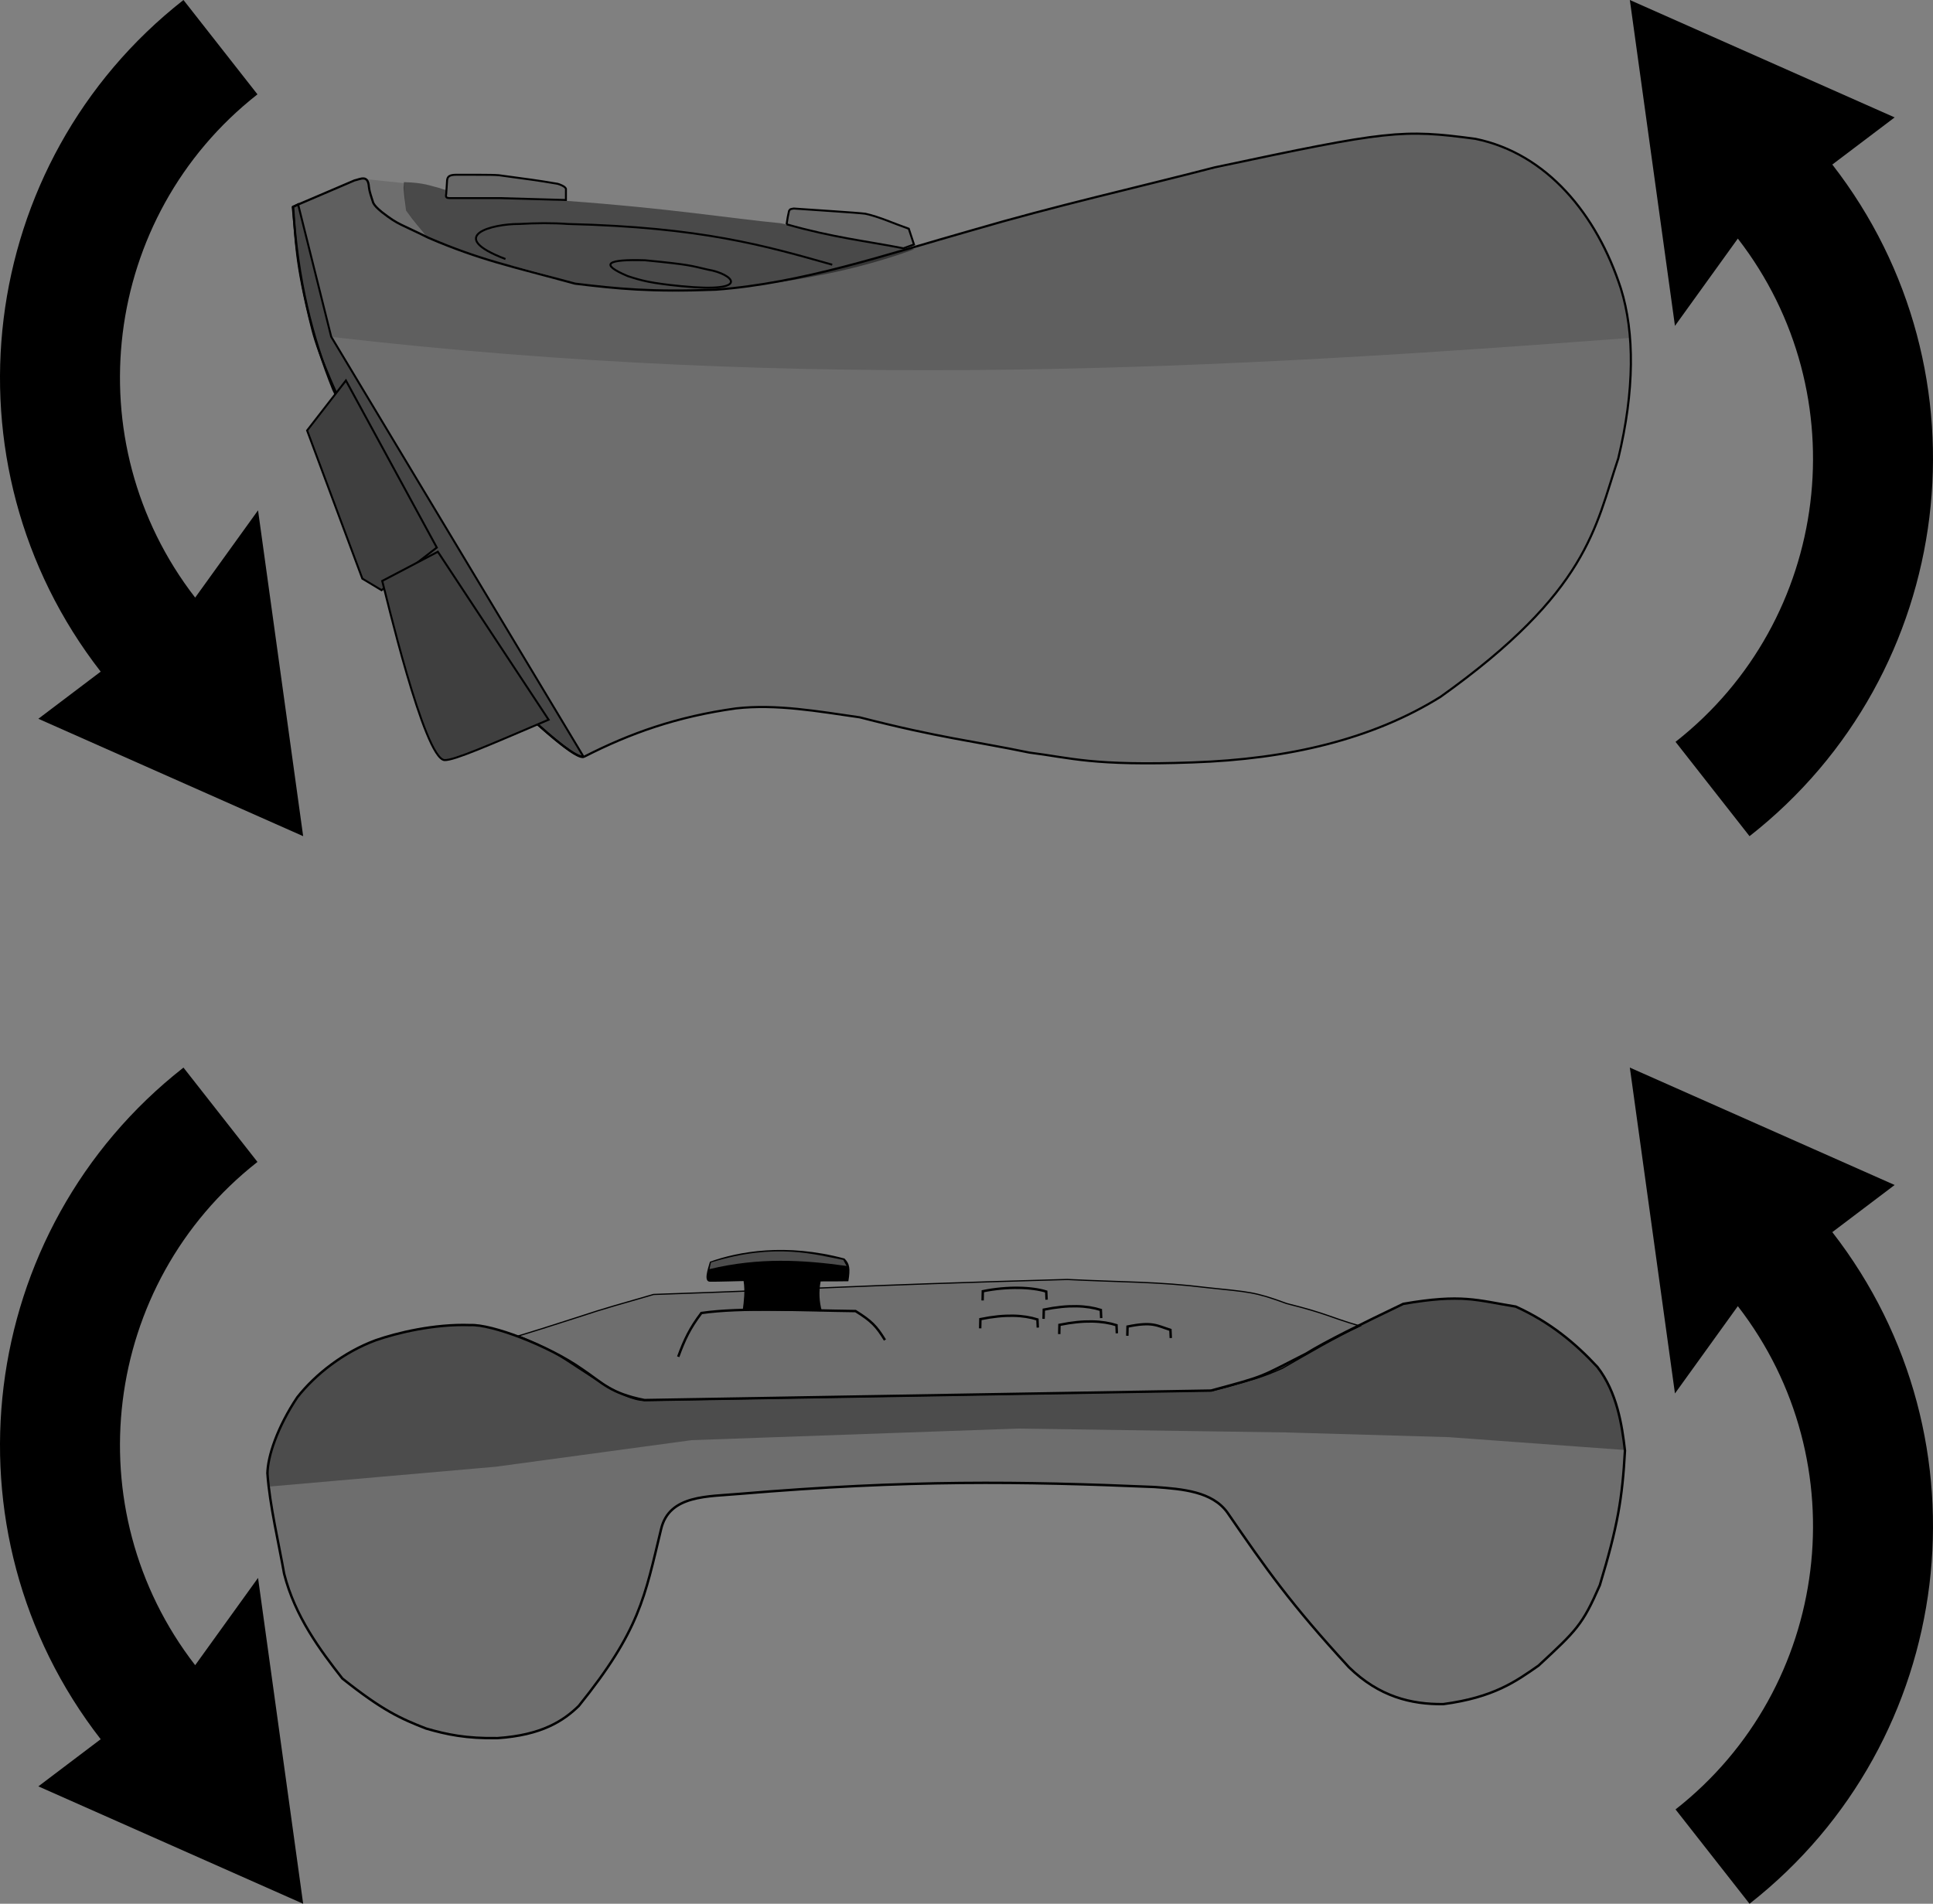<?xml version="1.0" encoding="UTF-8" standalone="no"?>
<!-- Created with Inkscape (http://www.inkscape.org/) -->

<svg
   xmlns:dc="http://purl.org/dc/elements/1.1/"
   xmlns:cc="http://creativecommons.org/ns#"
   xmlns:rdf="http://www.w3.org/1999/02/22-rdf-syntax-ns#"
   xmlns:svg="http://www.w3.org/2000/svg"
   xmlns="http://www.w3.org/2000/svg"
   xmlns:sodipodi="http://sodipodi.sourceforge.net/DTD/sodipodi-0.dtd"
   xmlns:inkscape="http://www.inkscape.org/namespaces/inkscape"
   width="977.537"
   height="962.95"
   viewBox="0 0 977.537 962.95"
   id="svg2"
   version="1.1"
   inkscape:version="0.91 r13725"
   sodipodi:docname="controller-side.svg"
   inkscape:export-filename="H:\sc-controller\images\controller-side.png"
   inkscape:export-xdpi="90"
   inkscape:export-ydpi="90">
  <rect x="0" y="0" width="977.537" height="962.95" fill="#808080" stroke="none"/>
  <defs
     id="defs4" />
  <sodipodi:namedview
     id="base"
     pagecolor="#ffffff"
     bordercolor="#666666"
     borderopacity="1.0"
     inkscape:pageopacity="0.0"
     inkscape:pageshadow="2"
     inkscape:zoom="0.5"
     inkscape:cx="880.60378"
     inkscape:cy="479.59002"
     inkscape:document-units="px"
     inkscape:current-layer="layer1"
     showgrid="false"
     units="px"
     inkscape:window-width="1401"
     inkscape:window-height="1079"
     inkscape:window-x="3315"
     inkscape:window-y="221"
     inkscape:window-maximized="0"
     fit-margin-top="0"
     fit-margin-left="0"
     fit-margin-right="0"
     fit-margin-bottom="0"
     showguides="true" />
  <g
     inkscape:label="Controller"
     inkscape:groupmode="layer"
     id="layer1"
     transform="translate(-17.534,-481.453)"
     style="opacity:1">
    <g
       id="g4353"
       transform="matrix(0,-1,1,0,715.627,1254.239)">
      <path
         sodipodi:nodetypes="ccccccccccccccccccccccc"
         inkscape:connector-curvature="0"
         id="path4255"
         d="m 390.078,-402.574 c 11.826,23.137 20.241,46.778 24.39,76.704 2.299,20.383 -1.518,41.571 -4.516,62.543 -10.36,40.186 -11.939,57.324 -17.837,85.798 -2.638,21.041 -6.833,31.762 -4.967,82.637 1.661,48.323 11.672,90.828 33.19,125.311 53.371,74.852 85.731,78.138 120.569,89.863 34.257,8.275 63.625,8.257 85.798,1.355 37.631,-12.186 68.431,-37.391 75.864,-73.606 4.94,-37.066 4.262,-44.013 -14.45,-131.859 -10.521,-40.658 -19.335,-80.184 -31.836,-122.827 -12.215,-43.166 -26.817,-85.794 -30.029,-129.488 -1.279,-32.913 0.475,-49.761 3.048,-71.122 8.937,-32.664 11.862,-47.799 23.256,-74.283 6.93,-13.804 6.25,-14.853 12.918,-23.389 4.058,-5.063 5.464,-4.486 5.798,-4.766 4.981,-1.627 5.144,-1.541 6.996,-1.832 6.307,-0.459 3.937,-4.194 3.246,-7.296 l -13.265,-31.017 c -36.888,2.054 -66.496,9.805 -92.572,20.321 l -40.211,19.619 c -32.999,17.594 -68.049,36.913 -104.55,57.803 -26.719,27.41 -43.101,45.968 -40.84,49.533 z"
         style="fill:#000000;fill-opacity:0.137;fill-rule:evenodd;stroke:#000000;stroke-width:1.1;stroke-linecap:butt;stroke-linejoin:miter;stroke-miterlimit:4;stroke-dasharray:none;stroke-opacity:1" />
      <path
         sodipodi:nodetypes="cccsccccccccc"
         inkscape:connector-curvature="0"
         id="path4265"
         d="m 646.258,-466.51 c 2.366,-6.417 4.076,-12.028 6.778,-15.803 4.947,-3.781 6.726,-5.727 13.183,-10.414 3.238,-0.434 5.595,-0.728 7.33,-0.923 6.663,-0.75 4.141,-0.041 7.12,-0.206 -0.344,10.543 -1.803,13.009 -2.935,17.837 -4.208,10.933 -5.136,35.483 -6.548,64.349 -3.763,52.343 -8.926,83.24 -11.289,108.151 -4.618,23.043 -11.102,47.478 -13.18,67.815 -8.311,-22.758 -13.495,-45.783 -17.075,-71.202 -2.984,-27.018 -3.669,-30.825 -4.29,-48.092 0.727,-15.661 0.817,-29.24 3.998,-52.932 7.208,-20.047 10.127,-39.969 16.908,-58.581 z"
         style="fill:#000000;fill-opacity:0.426;fill-rule:evenodd;stroke:none;stroke-width:1px;stroke-linecap:butt;stroke-linejoin:miter;stroke-opacity:1" />
      <path
         sodipodi:nodetypes="cccc"
         inkscape:connector-curvature="0"
         id="path4267"
         d="m 641.772,-442.475 c 11.77,-30.851 17.814,-6.415 17.722,6.865 0.486,8.54 0.577,16.844 0,24.746 -1.645,67.632 -10.961,99.643 -20.595,133.631"
         style="fill:none;fill-rule:evenodd;stroke:#000000;stroke-width:1px;stroke-linecap:butt;stroke-linejoin:miter;stroke-opacity:1" />
      <path
         sodipodi:nodetypes="ccccc"
         inkscape:connector-curvature="0"
         id="path4269"
         d="m 628.041,-353.548 c 1.48,-15.261 2.818,-20.21 5.109,-27.141 6.233,-14.71 8.558,-10.125 7.983,8.781 -2.219,23.066 -2.789,23.28 -4.71,31.691 -2.037,12.707 -11.971,23.141 -8.382,-13.331 z"
         style="fill:none;fill-rule:evenodd;stroke:#000000;stroke-width:1px;stroke-linecap:butt;stroke-linejoin:miter;stroke-opacity:1" />
      <path
         sodipodi:nodetypes="ccccccccccc"
         inkscape:connector-curvature="0"
         id="path4271"
         d="m 684.395,-466.901 c -0.078,7.024 0.108,16.918 -0.235,21.073 -2.219,16.083 -2.385,18.277 -4.327,29.666 -0.222,0.99 -1.355,3.934 -2.55,4.275 l -5.655,-0.015 0.958,-33.607 0,-25.338 c 0.027,-1.346 0.359,-1.987 2.062,-1.598 l 7.052,0.462 c 1.736,0.258 2.734,0.996 2.696,5.082 z"
         style="fill:#686868;fill-opacity:1;fill-rule:evenodd;stroke:#000000;stroke-width:1px;stroke-linecap:butt;stroke-linejoin:miter;stroke-opacity:1" />
      <path
         sodipodi:nodetypes="cccccccc"
         inkscape:connector-curvature="0"
         id="path4273"
         d="m 659.334,-300.303 c 2.787,0.409 4.637,0.717 6.781,1.233 1.014,0.555 0.931,0.942 1.193,2.407 -0.875,12.065 -2.011,31.171 -2.626,36.194 -1.56,7.102 -5.044,14.632 -7.584,21.952 l -7.983,2.634 -1.916,-5.348 c 3.762,-19.267 5.404,-35.354 12.134,-59.072 z"
         style="fill:#686868;fill-opacity:1;fill-rule:evenodd;stroke:#000000;stroke-width:1px;stroke-linecap:butt;stroke-linejoin:miter;stroke-opacity:1" />
      <path
         sodipodi:nodetypes="ccccscccccccc"
         inkscape:connector-curvature="0"
         id="path4275"
         d="m 669.136,-547.204 -66.719,16.402 c -28.108,242.513 -16.019,453.098 -0.532,657.203 37.121,-1.358 92.381,-28.952 101.477,-84.015 5.912,-36.881 -3.906,-73.269 -22.279,-153.341 -10.682,-46.553 -23.499,-91.47 -37.555,-138.658 -9.542,-31.318 -16.456,-63.579 -17.722,-97.868 0.152,-20.513 0.39,-39.496 3.502,-59.86 10.899,-37.689 9.867,-51.336 32.899,-93.407 2.27,-3.224 4.661,-6.494 7.306,-8.367 3.836,-1.816 6.467,-1.825 9.636,-2.641 1.381,-0.504 4.04,-0.612 2.948,-3.906 z"
         style="fill:#000000;fill-opacity:0.137;fill-rule:evenodd;stroke:none;stroke-width:1px;stroke-linecap:butt;stroke-linejoin:miter;stroke-opacity:1" />
      <path
         sodipodi:nodetypes="cccsccccc"
         inkscape:connector-curvature="0"
         id="path4277"
         d="m 652.548,-481.75 c 4.862,-9.86 8.881,-20.593 16.804,-27.281 2.575,-1.294 5.086,-1.797 7.859,-2.288 1.207,-0.26 2.226,-0.538 3.043,-0.767 0.983,-0.275 1.803,-0.78 2.023,-1.602 l -2.184,20.289 -2.959,-0.18 -11.014,0.892 z"
         style="fill:#000000;fill-opacity:0.137;fill-rule:evenodd;stroke:none;stroke-width:1px;stroke-linecap:butt;stroke-linejoin:miter;stroke-opacity:1" />
      <path
         sodipodi:nodetypes="ccscccc"
         inkscape:connector-curvature="0"
         id="path4279"
         d="m 390.212,-403.097 c -2.125,-6.188 40.188,-48.75 40.188,-48.75 90.011,-50.953 148.739,-81.504 175.824,-88.358 35.857,-9.073 45.037,-8.019 61.754,-9.862 l 1.485,2.72 -67,16.75 z"
         style="fill:#000000;fill-opacity:0.366;fill-rule:evenodd;stroke:#000000;stroke-width:1px;stroke-linecap:butt;stroke-linejoin:miter;stroke-opacity:1" />
      <path
         inkscape:connector-curvature="0"
         id="path4289"
         d="m 555.047,-542.781 25.279,19.622 -84.499,45.962 -21.567,-27.931 5.834,-9.723 z"
         style="fill:#3f3f3f;fill-opacity:1;fill-rule:evenodd;stroke:#000000;stroke-width:1px;stroke-linecap:butt;stroke-linejoin:miter;stroke-opacity:1" />
      <path
         sodipodi:nodetypes="ccccc"
         inkscape:connector-curvature="0"
         id="path4291"
         d="m 478.942,-504.792 14.763,28.125 -84.956,56.008 c -13.174,-30.846 -20.583,-47.776 -20.44,-52.588 0.455,-10.339 85.958,-30.228 90.633,-31.546 z"
         style="fill:#3f3f3f;fill-opacity:1;fill-rule:evenodd;stroke:#000000;stroke-width:1px;stroke-linecap:butt;stroke-linejoin:miter;stroke-opacity:1" />
    </g>
    <g
       id="g4518">
      <path
         sodipodi:nodetypes="ccccccc"
         inkscape:connector-curvature="0"
         d="m 864.869,856.684 c 78.638,-61.695 92.596,-175.634 31.502,-254.555 l -31.796,44.151 -22.816,-164.827 133.916,59.384 -31.523,23.844 c 81.777,105.256 63.072,257.462 -41.861,339.721"
         id="path4296-9"
         style="opacity:1" />
      <path
         sodipodi:nodetypes="ccccccc"
         inkscape:connector-curvature="0"
         d="m 147.737,529.172 c -78.638,61.695 -92.596,175.634 -31.502,254.555 l 31.796,-44.151 22.816,164.827 -133.916,-59.384 31.523,-23.844 C -13.322,715.918 5.382,563.712 110.316,481.453"
         id="path4296-9-1"
         style="opacity:1" />
    </g>
    <g
       id="g4505"
       transform="matrix(1.227,0,0,1.227,-100.696,-388.375)">
      <path
         sodipodi:nodetypes="cccccccccccccccccccccccccc"
         inkscape:connector-curvature="0"
         id="path4431"
         d="m 206.587,1316.403 c 0.015,-6.974 4.133,-19.314 12.312,-31.5 7.54,-9.583 19.22,-18.659 32.312,-23.5 8.734,-3.044 24.151,-6.786 39,-6.25 8.739,-0.389 31.853,8.229 46.049,18.173 8.583,5.749 11.528,9.902 25.749,12.739 l 233.452,-3.912 c 23.214,-6.275 19.452,-5.225 39.25,-15.25 7.709,-4.825 23.052,-12.376 40,-20.5 24.346,-4.203 30.315,-1.463 46.375,1.125 14.24,6.483 24.504,15.066 33.625,24.875 8.095,10.424 10.152,23.889 11.375,34.5 -1.071,19.482 -2.952,31.06 -10.375,55.5 -7.184,16.452 -9.616,18.61 -25.25,33.125 -9.453,6.611 -18.541,13.112 -39.25,15.875 -13.218,0.142 -26.405,-3.048 -38.875,-15.188 -24.176,-26.288 -33.959,-40.309 -50.125,-63.812 -6.261,-8.656 -18.327,-9.657 -30,-10.5 -55.022,-2.352 -101.37,-3.02 -170.875,2.812 -12.999,1.193 -29.104,0.283 -32.5,14.5 -6.812,28.208 -8.75,41.638 -33.938,72.938 -6.295,6.116 -15.178,12.03 -33.453,13.264 -12.899,0.219 -20.872,-1.452 -29.485,-3.951 -10.57,-4.117 -17.925,-7.438 -34.5,-20.625 -9.061,-11.575 -19.545,-25.599 -24,-43.188 -2.012,-11.548 -6,-28.474 -6.875,-41.25 z"
         style="fill:#000000;fill-opacity:0.137;fill-rule:evenodd;stroke:#000000;stroke-width:1px;stroke-linecap:butt;stroke-linejoin:miter;stroke-opacity:1" />
      <path
         sodipodi:nodetypes="ccccccccccccc"
         inkscape:connector-curvature="0"
         id="path4433"
         d="m 310.073,1259.61 c 7.325,-2.2 10.977,-3.392 23.077,-7.27 14.789,-4.904 18.284,-5.595 32.562,-9.812 69.522,-2.333 78.277,-3.592 170.461,-6.175 23.934,1.184 37.25,0.82 57.65,3.354 17.465,1.862 19.365,1.605 32.821,6.561 17.279,4.352 16.832,5.334 30.247,9.275 -9.789,4.494 -21.813,11.591 -32.044,17.456 -9.146,3.999 -10.634,4.098 -22.866,7.673 l -5.922,1.503 -234.141,4.066 c -8.935,-0.104 -23.108,-10.968 -37.559,-20.017 -6.597,-3.391 -8.305,-4.024 -14.287,-6.612 z"
         style="fill:#000000;fill-opacity:0.137;fill-rule:evenodd;stroke:#000000;stroke-width:0.5;stroke-linecap:butt;stroke-linejoin:miter;stroke-miterlimit:4;stroke-dasharray:none;stroke-opacity:1" />
      <path
         sodipodi:nodetypes="ccccccccccscccsccccc"
         inkscape:connector-curvature="0"
         id="path4435"
         d="m 766.119,1306.657 -72.655,-5.303 -67.175,-1.944 -110.485,-1.591 -134.35,4.773 -80.787,10.96 -93.406,8.179 c -0.511,-3.417 -0.497,-4.957 -0.418,-7.516 3.698,-18.261 15.075,-42.539 44.857,-52.812 25.302,-8.879 45.438,-8.003 64.435,1.326 5.915,2.415 9.782,3.096 16.602,8.261 8.16,6.179 15.411,10.783 22.289,13.306 2.594,1.167 5.281,1.399 7.955,1.768 l 232.461,-3.712 c 14.22,-3.704 25.573,-7.759 41.541,-16.454 14.173,-7.718 26.408,-13.652 38.097,-19.564 11.674,-1.507 12.214,-2.739 27.842,-1.282 3.497,-0.388 11.722,1.589 17.943,2.563 12.12,5.808 24.184,13.115 35.974,27.666 5.474,10.459 8.282,20.919 9.281,31.378 z"
         style="fill:#000000;fill-opacity:0.307;fill-rule:evenodd;stroke:none;stroke-width:1px;stroke-linecap:butt;stroke-linejoin:miter;stroke-opacity:1" />
      <path
         sodipodi:nodetypes="ccscccccc"
         inkscape:connector-curvature="0"
         id="path4437"
         d="m 402.462,1249.153 c 0.531,-4.042 1,-8.083 0.375,-12.125 0.351,-0.075 -11.223,0.315 -13.875,0.25 -2.681,-0.065 -0.893,-5.143 0,-8.25 11.617,-4.172 31.25,-7.814 55.446,-1.317 2.122,2.123 2.473,4.029 1.606,9.375 -3.694,0.028 -7.485,0.11 -11.427,0.067 -0.829,4.332 -0.556,8.389 0.5,12.25 z"
         style="fill:#000000;fill-opacity:1;fill-rule:evenodd;stroke:none;stroke-width:1px;stroke-linecap:butt;stroke-linejoin:miter;stroke-opacity:1" />
      <path
         sodipodi:nodetypes="ccccc"
         inkscape:connector-curvature="0"
         id="path4439"
         d="m 388.775,1232.091 c 0,-0.25 0.625,-2.75 0.625,-2.75 26.687,-8.345 43.23,-3.132 54.5,-1.062 l 1.375,2.5 c -17.852,-2.507 -36.171,-3.611 -56.5,1.312 z"
         style="fill:#ffffff;fill-opacity:0.302;fill-rule:evenodd;stroke:none;stroke-width:1px;stroke-linecap:butt;stroke-linejoin:miter;stroke-opacity:1" />
      <path
         sodipodi:nodetypes="cccc"
         inkscape:connector-curvature="0"
         id="path4441"
         d="m 375.884,1268.208 c 2.596,-7.085 4.797,-11.753 9.546,-18.031 16.48,-2.356 41.156,-1.069 63.551,-0.795 6.531,4.084 8.537,6.125 12.109,11.932"
         style="fill:none;fill-rule:evenodd;stroke:#000000;stroke-width:1px;stroke-linecap:butt;stroke-linejoin:miter;stroke-opacity:1" />
      <path
         sodipodi:nodetypes="cccc"
         inkscape:connector-curvature="0"
         id="path4443"
         d="m 500.339,1256.5 0.088,-3.801 c 10.27,-2.1 17.773,-1.679 23.508,0.13 l 0.151,3.354"
         style="fill:none;fill-rule:evenodd;stroke:#000000;stroke-width:1px;stroke-linecap:butt;stroke-linejoin:miter;stroke-opacity:1" />
      <path
         sodipodi:nodetypes="cccc"
         inkscape:connector-curvature="0"
         id="path4443-1"
         d="m 526.469,1252.583 0.088,-3.801 c 10.27,-2.1 17.773,-1.679 23.508,0.13 l 0.151,3.354"
         style="opacity:1;fill:none;fill-rule:evenodd;stroke:#000000;stroke-width:1px;stroke-linecap:butt;stroke-linejoin:miter;stroke-opacity:1" />
      <path
         sodipodi:nodetypes="cccc"
         inkscape:connector-curvature="0"
         id="path4443-1-4"
         d="m 532.921,1258.859 0.088,-3.801 c 10.27,-2.1 17.773,-1.679 23.508,0.13 l 0.151,3.354"
         style="opacity:1;fill:none;fill-rule:evenodd;stroke:#000000;stroke-width:1px;stroke-linecap:butt;stroke-linejoin:miter;stroke-opacity:1" />
      <path
         sodipodi:nodetypes="cccc"
         inkscape:connector-curvature="0"
         id="path4443-1-4-5"
         d="m 560.984,1259.566 0.088,-3.801 c 10.27,-2.1 11.94,-0.441 17.674,1.367 l 0.151,3.354"
         style="opacity:1;fill:none;fill-rule:evenodd;stroke:#000000;stroke-width:1px;stroke-linecap:butt;stroke-linejoin:miter;stroke-opacity:1" />
      <path
         sodipodi:nodetypes="cccc"
         inkscape:connector-curvature="0"
         id="path4443-1-7"
         d="m 501.339,1245.002 0.088,-3.801 c 10.27,-2.1 20.398,-1.679 26.133,0.13 l 0.151,3.354"
         style="opacity:1;fill:none;fill-rule:evenodd;stroke:#000000;stroke-width:1px;stroke-linecap:butt;stroke-linejoin:miter;stroke-opacity:1" />
    </g>
    <g
       style="opacity:1"
       id="g4518-0"
       transform="translate(0,540)">
      <path
         sodipodi:nodetypes="ccccccc"
         inkscape:connector-curvature="0"
         d="m 864.869,856.684 c 78.638,-61.695 92.596,-175.634 31.502,-254.555 l -31.796,44.151 -22.816,-164.827 133.916,59.384 -31.523,23.844 c 81.777,105.256 63.072,257.462 -41.861,339.721"
         id="path4296-9-8"
         style="opacity:1" />
      <path
         sodipodi:nodetypes="ccccccc"
         inkscape:connector-curvature="0"
         d="m 147.737,529.172 c -78.638,61.695 -92.596,175.634 -31.502,254.555 l 31.796,-44.151 22.816,164.827 -133.916,-59.384 31.523,-23.844 C -13.322,715.918 5.382,563.712 110.316,481.453"
         id="path4296-9-1-8"
         style="opacity:1" />
    </g>
  </g>
  <g
     inkscape:groupmode="layer"
     id="layer2"
     inkscape:label="Areas"
     style="display:none"
     transform="translate(208.178,61.95)">
    <rect
       style="color:#000000;display:inline;overflow:visible;visibility:visible;opacity:1;fill:none;fill-opacity:1;fill-rule:evenodd;stroke:#ed00b4;stroke-width:1;stroke-linecap:butt;stroke-linejoin:miter;stroke-miterlimit:4;stroke-dasharray:none;stroke-dashoffset:0;stroke-opacity:1;marker:none;enable-background:accumulate"
       id="AREA_BACK"
       width="31.259"
       height="18.786"
       x="170.047"
       y="95.137"
       ry="0" />
    <rect
       style="color:#000000;display:inline;overflow:visible;visibility:visible;opacity:1;fill:none;fill-opacity:1;fill-rule:evenodd;stroke:#ed00b4;stroke-width:1;stroke-linecap:butt;stroke-linejoin:miter;stroke-miterlimit:4;stroke-dasharray:none;stroke-dashoffset:0;stroke-opacity:1;marker:none;enable-background:accumulate"
       id="AREA_START"
       width="31.259"
       height="18.786"
       x="246.047"
       y="95.137"
       ry="0" />
    <rect
       style="color:#000000;display:inline;overflow:visible;visibility:visible;opacity:1;fill:none;fill-opacity:1;fill-rule:evenodd;stroke:#ed00b4;stroke-width:1;stroke-linecap:butt;stroke-linejoin:miter;stroke-miterlimit:4;stroke-dasharray:none;stroke-dashoffset:0;stroke-opacity:1;marker:none;enable-background:accumulate"
       id="AREA_C"
       width="36.616"
       height="36.643"
       x="204.906"
       y="80.25"
       ry="0" />
    <rect
       style="color:#000000;display:inline;overflow:visible;visibility:visible;opacity:1;fill:none;fill-opacity:1;fill-rule:evenodd;stroke:#ed00b4;stroke-width:1;stroke-linecap:butt;stroke-linejoin:miter;stroke-miterlimit:4;stroke-dasharray:none;stroke-dashoffset:0;stroke-opacity:1;marker:none;enable-background:accumulate"
       id="AREA_X"
       width="26.17"
       height="24.977"
       x="239.23"
       y="162.544"
       ry="0" />
    <rect
       style="color:#000000;display:inline;overflow:visible;visibility:visible;opacity:1;fill:none;fill-opacity:1;fill-rule:evenodd;stroke:#ed00b4;stroke-width:1;stroke-linecap:butt;stroke-linejoin:miter;stroke-miterlimit:4;stroke-dasharray:none;stroke-dashoffset:0;stroke-opacity:1;marker:none;enable-background:accumulate"
       id="AREA_Y"
       width="26.973"
       height="25.661"
       x="265.174"
       y="136.053"
       ry="0" />
    <rect
       style="color:#000000;display:inline;overflow:visible;visibility:visible;opacity:1;fill:none;fill-opacity:1;fill-rule:evenodd;stroke:#ed00b4;stroke-width:1;stroke-linecap:butt;stroke-linejoin:miter;stroke-miterlimit:4;stroke-dasharray:none;stroke-dashoffset:0;stroke-opacity:1;marker:none;enable-background:accumulate"
       id="AREA_B"
       width="26.08"
       height="24.947"
       x="289.638"
       y="162.616"
       ry="0" />
    <rect
       style="color:#000000;display:inline;overflow:visible;visibility:visible;opacity:1;fill:none;fill-opacity:1;fill-rule:evenodd;stroke:#ed00b4;stroke-width:1;stroke-linecap:butt;stroke-linejoin:miter;stroke-miterlimit:4;stroke-dasharray:none;stroke-dashoffset:0;stroke-opacity:1;marker:none;enable-background:accumulate"
       id="AREA_A"
       width="25.702"
       height="24.884"
       x="265.353"
       y="188.687"
       ry="0" />
    <g
       id="g4481"
       transform="translate(-225.712,-503.403)">
      <rect
         ry="0"
         y="512.033"
         x="304.272"
         height="5.58"
         width="14.625"
         id="AREA_LEFT_1"
         style="color:#000000;display:inline;overflow:visible;visibility:visible;opacity:1;fill:none;fill-opacity:1;fill-rule:evenodd;stroke:#ed00b4;stroke-width:1;stroke-linecap:butt;stroke-linejoin:miter;stroke-miterlimit:4;stroke-dasharray:none;stroke-dashoffset:0;stroke-opacity:1;marker:none;enable-background:accumulate" />
      <rect
         ry="0"
         y="506.855"
         x="284.286"
         height="7.933"
         width="70.797"
         id="AREA_LEFT_2"
         style="color:#000000;display:inline;overflow:visible;visibility:visible;opacity:1;fill:none;fill-opacity:1;fill-rule:evenodd;stroke:#ed00b4;stroke-width:1;stroke-linecap:butt;stroke-linejoin:miter;stroke-miterlimit:4;stroke-dasharray:none;stroke-dashoffset:0;stroke-opacity:1;marker:none;enable-background:accumulate" />
      <rect
         ry="0"
         y="514.707"
         x="283.968"
         height="9.322"
         width="10.188"
         id="AREA_LEFT_3"
         style="color:#000000;display:inline;overflow:visible;visibility:visible;opacity:1;fill:none;fill-opacity:1;fill-rule:evenodd;stroke:#ed00b4;stroke-width:1;stroke-linecap:butt;stroke-linejoin:miter;stroke-miterlimit:4;stroke-dasharray:none;stroke-dashoffset:0;stroke-opacity:1;marker:none;enable-background:accumulate" />
      <rect
         ry="0"
         y="515.064"
         x="293.981"
         height="5.534"
         width="10.061"
         id="AREA_LEFT_4"
         style="color:#000000;display:inline;overflow:visible;visibility:visible;opacity:1;fill:none;fill-opacity:1;fill-rule:evenodd;stroke:#ed00b4;stroke-width:1;stroke-linecap:butt;stroke-linejoin:miter;stroke-miterlimit:4;stroke-dasharray:none;stroke-dashoffset:0;stroke-opacity:1;marker:none;enable-background:accumulate" />
    </g>
    <g
       transform="translate(-225.712,-543.403)"
       id="g4385">
      <rect
         ry="0"
         y="555.831"
         x="318.009"
         height="11.147"
         width="49.547"
         id="AREA_LB_1"
         style="color:#000000;display:inline;overflow:visible;visibility:visible;opacity:1;fill:none;fill-opacity:1;fill-rule:evenodd;stroke:#ed00b4;stroke-width:1;stroke-linecap:butt;stroke-linejoin:miter;stroke-miterlimit:4;stroke-dasharray:none;stroke-dashoffset:0;stroke-opacity:1;marker:none;enable-background:accumulate" />
      <rect
         ry="0"
         y="558.51"
         x="304.17"
         height="11.861"
         width="14.1"
         id="AREA_LB_2"
         style="color:#000000;display:inline;overflow:visible;visibility:visible;opacity:1;fill:none;fill-opacity:1;fill-rule:evenodd;stroke:#ed00b4;stroke-width:1;stroke-linecap:butt;stroke-linejoin:miter;stroke-miterlimit:4;stroke-dasharray:none;stroke-dashoffset:0;stroke-opacity:1;marker:none;enable-background:accumulate" />
      <rect
         ry="0"
         y="561.401"
         x="294.689"
         height="12.219"
         width="9.725"
         id="AREA_LB_3"
         style="color:#000000;display:inline;overflow:visible;visibility:visible;opacity:1;fill:none;fill-opacity:1;fill-rule:evenodd;stroke:#ed00b4;stroke-width:1;stroke-linecap:butt;stroke-linejoin:miter;stroke-miterlimit:4;stroke-dasharray:none;stroke-dashoffset:0;stroke-opacity:1;marker:none;enable-background:accumulate" />
      <rect
         ry="0"
         y="564.972"
         x="279.511"
         height="15.611"
         width="16.332"
         id="AREA_LB_4"
         style="color:#000000;display:inline;overflow:visible;visibility:visible;opacity:1;fill:none;fill-opacity:1;fill-rule:evenodd;stroke:#ed00b4;stroke-width:1;stroke-linecap:butt;stroke-linejoin:miter;stroke-miterlimit:4;stroke-dasharray:none;stroke-dashoffset:0;stroke-opacity:1;marker:none;enable-background:accumulate" />
    </g>
    <g
       id="g4456"
       transform="translate(-111.712,-543.403)">
      <rect
         ry="0"
         y="552.033"
         x="461.736"
         height="5.58"
         width="14.625"
         id="AREA_RIGHT_1"
         style="color:#000000;display:inline;overflow:visible;visibility:visible;opacity:1;fill:none;fill-opacity:1;fill-rule:evenodd;stroke:#ed00b4;stroke-width:1;stroke-linecap:butt;stroke-linejoin:miter;stroke-miterlimit:4;stroke-dasharray:none;stroke-dashoffset:0;stroke-opacity:1;marker:none;enable-background:accumulate" />
      <rect
         ry="0"
         y="546.855"
         x="426.286"
         height="7.933"
         width="70.797"
         id="AREA_RIGHT_2"
         style="color:#000000;display:inline;overflow:visible;visibility:visible;opacity:1;fill:none;fill-opacity:1;fill-rule:evenodd;stroke:#ed00b4;stroke-width:1;stroke-linecap:butt;stroke-linejoin:miter;stroke-miterlimit:4;stroke-dasharray:none;stroke-dashoffset:0;stroke-opacity:1;marker:none;enable-background:accumulate" />
      <rect
         ry="0"
         y="554.707"
         x="486.86"
         height="9.322"
         width="10.188"
         id="AREA_RIGHT_3"
         style="color:#000000;display:inline;overflow:visible;visibility:visible;opacity:1;fill:none;fill-opacity:1;fill-rule:evenodd;stroke:#ed00b4;stroke-width:1;stroke-linecap:butt;stroke-linejoin:miter;stroke-miterlimit:4;stroke-dasharray:none;stroke-dashoffset:0;stroke-opacity:1;marker:none;enable-background:accumulate" />
      <rect
         ry="0"
         y="555.064"
         x="476.338"
         height="5.534"
         width="10.061"
         id="AREA_RIGHT_4"
         style="color:#000000;display:inline;overflow:visible;visibility:visible;opacity:1;fill:none;fill-opacity:1;fill-rule:evenodd;stroke:#ed00b4;stroke-width:1;stroke-linecap:butt;stroke-linejoin:miter;stroke-miterlimit:4;stroke-dasharray:none;stroke-dashoffset:0;stroke-opacity:1;marker:none;enable-background:accumulate" />
    </g>
    <g
       transform="translate(-225.712,-543.403)"
       id="g4446">
      <rect
         ry="0"
         y="555.831"
         x="526.978"
         height="11.147"
         width="49.547"
         id="AREA_RB_1"
         style="color:#000000;display:inline;overflow:visible;visibility:visible;opacity:1;fill:none;fill-opacity:1;fill-rule:evenodd;stroke:#ed00b4;stroke-width:1;stroke-linecap:butt;stroke-linejoin:miter;stroke-miterlimit:4;stroke-dasharray:none;stroke-dashoffset:0;stroke-opacity:1;marker:none;enable-background:accumulate" />
      <rect
         ry="0"
         y="558.636"
         x="572.866"
         height="12.24"
         width="17.636"
         id="AREA_RB_2"
         style="color:#000000;display:inline;overflow:visible;visibility:visible;opacity:1;fill:none;fill-opacity:1;fill-rule:evenodd;stroke:#ed00b4;stroke-width:1;stroke-linecap:butt;stroke-linejoin:miter;stroke-miterlimit:4;stroke-dasharray:none;stroke-dashoffset:0;stroke-opacity:1;marker:none;enable-background:accumulate" />
      <rect
         ry="0"
         y="561.148"
         x="587.659"
         height="12.471"
         width="14.018"
         id="AREA_RB_3"
         style="color:#000000;display:inline;overflow:visible;visibility:visible;opacity:1;fill:none;fill-opacity:1;fill-rule:evenodd;stroke:#ed00b4;stroke-width:1;stroke-linecap:butt;stroke-linejoin:miter;stroke-miterlimit:4;stroke-dasharray:none;stroke-dashoffset:0;stroke-opacity:1;marker:none;enable-background:accumulate" />
      <rect
         ry="0"
         y="564.972"
         x="600.521"
         height="15.611"
         width="16.332"
         id="AREA_RB_4"
         style="color:#000000;display:inline;overflow:visible;visibility:visible;opacity:1;fill:none;fill-opacity:1;fill-rule:evenodd;stroke:#ed00b4;stroke-width:1;stroke-linecap:butt;stroke-linejoin:miter;stroke-miterlimit:4;stroke-dasharray:none;stroke-dashoffset:0;stroke-opacity:1;marker:none;enable-background:accumulate" />
    </g>
    <g
       id="g4321">
      <rect
         ry="0"
         y="75"
         x="42"
         height="60"
         width="115.902"
         id="AREA_LPAD_1"
         style="color:#000000;display:inline;overflow:visible;visibility:visible;opacity:1;fill:none;fill-opacity:1;fill-rule:evenodd;stroke:#ed00b4;stroke-width:1;stroke-linecap:butt;stroke-linejoin:miter;stroke-miterlimit:4;stroke-dasharray:none;stroke-dashoffset:0;stroke-opacity:1;marker:none;enable-background:accumulate" />
      <rect
         ry="0"
         y="47.035"
         x="48.835"
         height="31.286"
         width="103.759"
         id="AREA_LPAD_2"
         style="color:#000000;display:inline;overflow:visible;visibility:visible;opacity:1;fill:none;fill-opacity:1;fill-rule:evenodd;stroke:#ed00b4;stroke-width:1;stroke-linecap:butt;stroke-linejoin:miter;stroke-miterlimit:4;stroke-dasharray:none;stroke-dashoffset:0;stroke-opacity:1;marker:none;enable-background:accumulate" />
      <rect
         ry="0"
         y="130.292"
         x="46.562"
         height="13.608"
         width="104.264"
         id="AREA_LPAD_3"
         style="color:#000000;display:inline;overflow:visible;visibility:visible;opacity:1;fill:none;fill-opacity:1;fill-rule:evenodd;stroke:#ed00b4;stroke-width:1;stroke-linecap:butt;stroke-linejoin:miter;stroke-miterlimit:4;stroke-dasharray:none;stroke-dashoffset:0;stroke-opacity:1;marker:none;enable-background:accumulate" />
      <rect
         ry="0"
         y="140.458"
         x="52.04"
         height="12.093"
         width="89.869"
         id="AREA_LPAD_4"
         style="color:#000000;display:inline;overflow:visible;visibility:visible;opacity:1;fill:none;fill-opacity:1;fill-rule:evenodd;stroke:#ed00b4;stroke-width:1;stroke-linecap:butt;stroke-linejoin:miter;stroke-miterlimit:4;stroke-dasharray:none;stroke-dashoffset:0;stroke-opacity:1;marker:none;enable-background:accumulate" />
      <rect
         ry="0"
         y="151.318"
         x="64.414"
         height="13.608"
         width="70.171"
         id="AREA_LPAD_5"
         style="color:#000000;display:inline;overflow:visible;visibility:visible;opacity:1;fill:none;fill-opacity:1;fill-rule:evenodd;stroke:#ed00b4;stroke-width:1;stroke-linecap:butt;stroke-linejoin:miter;stroke-miterlimit:4;stroke-dasharray:none;stroke-dashoffset:0;stroke-opacity:1;marker:none;enable-background:accumulate" />
      <rect
         style="color:#000000;display:inline;overflow:visible;visibility:visible;opacity:1;fill:none;fill-opacity:1;fill-rule:evenodd;stroke:#00b400;stroke-width:1;stroke-linecap:butt;stroke-linejoin:miter;stroke-miterlimit:4;stroke-dasharray:none;stroke-dashoffset:0;stroke-opacity:1;marker:none;enable-background:accumulate"
         id="AREA_LPADTEST"
         width="115.902"
         height="1"
         x="42"
         y="105"
         ry="0" />
    </g>
    <g
       style="display:inline"
       id="g4321-8"
       transform="translate(248,0)">
      <rect
         ry="0"
         y="76.091"
         x="40.725"
         height="55.929"
         width="118.045"
         id="AREA_RPAD_1"
         style="color:#000000;display:inline;overflow:visible;visibility:visible;opacity:1;fill:none;fill-opacity:1;fill-rule:evenodd;stroke:#ed00b4;stroke-width:1;stroke-linecap:butt;stroke-linejoin:miter;stroke-miterlimit:4;stroke-dasharray:none;stroke-dashoffset:0;stroke-opacity:1;marker:none;enable-background:accumulate" />
      <rect
         ry="0"
         y="48.046"
         x="46.562"
         height="31.034"
         width="102.496"
         id="AREA_RPAD_2"
         style="color:#000000;display:inline;overflow:visible;visibility:visible;opacity:1;fill:none;fill-opacity:1;fill-rule:evenodd;stroke:#ed00b4;stroke-width:1;stroke-linecap:butt;stroke-linejoin:miter;stroke-miterlimit:4;stroke-dasharray:none;stroke-dashoffset:0;stroke-opacity:1;marker:none;enable-background:accumulate" />
      <rect
         ry="0"
         y="130.292"
         x="48.077"
         height="13.608"
         width="102.749"
         id="AREA_RPAD_3"
         style="color:#000000;display:inline;overflow:visible;visibility:visible;opacity:1;fill:none;fill-opacity:1;fill-rule:evenodd;stroke:#ed00b4;stroke-width:1;stroke-linecap:butt;stroke-linejoin:miter;stroke-miterlimit:4;stroke-dasharray:none;stroke-dashoffset:0;stroke-opacity:1;marker:none;enable-background:accumulate" />
      <rect
         ry="0"
         y="140.458"
         x="53.555"
         height="12.093"
         width="88.354"
         id="AREA_RPAD_4"
         style="color:#000000;display:inline;overflow:visible;visibility:visible;opacity:1;fill:none;fill-opacity:1;fill-rule:evenodd;stroke:#ed00b4;stroke-width:1;stroke-linecap:butt;stroke-linejoin:miter;stroke-miterlimit:4;stroke-dasharray:none;stroke-dashoffset:0;stroke-opacity:1;marker:none;enable-background:accumulate" />
      <rect
         ry="0"
         y="150.812"
         x="69.465"
         height="14.114"
         width="65.121"
         id="AREA_RPAD_5"
         style="color:#000000;display:inline;overflow:visible;visibility:visible;opacity:1;fill:none;fill-opacity:1;fill-rule:evenodd;stroke:#ed00b4;stroke-width:1;stroke-linecap:butt;stroke-linejoin:miter;stroke-miterlimit:4;stroke-dasharray:none;stroke-dashoffset:0;stroke-opacity:1;marker:none;enable-background:accumulate" />
      <rect
         style="color:#000000;display:inline;overflow:visible;visibility:visible;opacity:1;fill:none;fill-opacity:1;fill-rule:evenodd;stroke:#00b400;stroke-width:1;stroke-linecap:butt;stroke-linejoin:miter;stroke-miterlimit:4;stroke-dasharray:none;stroke-dashoffset:0;stroke-opacity:1;marker:none;enable-background:accumulate"
         id="AREA_RPADTEST"
         width="118.045"
         height="1"
         x="40.725"
         y="105"
         ry="0" />
    </g>
    <g
       id="g4464">
      <rect
         ry="0"
         y="139.297"
         x="152.272"
         height="9.62"
         width="35.813"
         id="AREA_STICK_1"
         style="color:#000000;display:inline;overflow:visible;visibility:visible;opacity:1;fill:none;fill-opacity:1;fill-rule:evenodd;stroke:#ed00b4;stroke-width:1;stroke-linecap:butt;stroke-linejoin:miter;stroke-miterlimit:4;stroke-dasharray:none;stroke-dashoffset:0;stroke-opacity:1;marker:none;enable-background:accumulate" />
      <rect
         ry="0"
         y="145.368"
         x="146.379"
         height="11.406"
         width="52.598"
         id="AREA_STICK_2"
         style="color:#000000;display:inline;overflow:visible;visibility:visible;opacity:1;fill:none;fill-opacity:1;fill-rule:evenodd;stroke:#ed00b4;stroke-width:1;stroke-linecap:butt;stroke-linejoin:miter;stroke-miterlimit:4;stroke-dasharray:none;stroke-dashoffset:0;stroke-opacity:1;marker:none;enable-background:accumulate" />
      <rect
         ry="0"
         y="150.19"
         x="143.522"
         height="11.227"
         width="60.813"
         id="AREA_STICK_3"
         style="color:#000000;display:inline;overflow:visible;visibility:visible;opacity:1;fill:none;fill-opacity:1;fill-rule:evenodd;stroke:#ed00b4;stroke-width:1;stroke-linecap:butt;stroke-linejoin:miter;stroke-miterlimit:4;stroke-dasharray:none;stroke-dashoffset:0;stroke-opacity:1;marker:none;enable-background:accumulate" />
      <rect
         ry="0"
         y="153.851"
         x="137.987"
         height="14.977"
         width="69.384"
         id="AREA_STICK_4"
         style="color:#000000;display:inline;overflow:visible;visibility:visible;opacity:1;fill:none;fill-opacity:1;fill-rule:evenodd;stroke:#ed00b4;stroke-width:1;stroke-linecap:butt;stroke-linejoin:miter;stroke-miterlimit:4;stroke-dasharray:none;stroke-dashoffset:0;stroke-opacity:1;marker:none;enable-background:accumulate" />
      <rect
         ry="0"
         y="163.94"
         x="135.844"
         height="34.263"
         width="71.884"
         id="AREA_STICK_5"
         style="color:#000000;display:inline;overflow:visible;visibility:visible;opacity:1;fill:none;fill-opacity:1;fill-rule:evenodd;stroke:#ed00b4;stroke-width:1;stroke-linecap:butt;stroke-linejoin:miter;stroke-miterlimit:4;stroke-dasharray:none;stroke-dashoffset:0;stroke-opacity:1;marker:none;enable-background:accumulate" />
      <rect
         ry="0"
         y="177.69"
         x="143.344"
         height="33.906"
         width="55.098"
         id="AREA_STICK_6"
         style="color:#000000;display:inline;overflow:visible;visibility:visible;opacity:1;fill:none;fill-opacity:1;fill-rule:evenodd;stroke:#ed00b4;stroke-width:1;stroke-linecap:butt;stroke-linejoin:miter;stroke-miterlimit:4;stroke-dasharray:none;stroke-dashoffset:0;stroke-opacity:1;marker:none;enable-background:accumulate" />
      <rect
         style="color:#000000;display:inline;overflow:visible;visibility:visible;opacity:1;fill:none;fill-opacity:1;fill-rule:evenodd;stroke:#00b400;stroke-width:1;stroke-linecap:butt;stroke-linejoin:miter;stroke-miterlimit:4;stroke-dasharray:none;stroke-dashoffset:0;stroke-opacity:1;marker:none;enable-background:accumulate"
         id="AREA_STICKTEST"
         width="71.884"
         height="1"
         x="135"
         y="174"
         ry="0" />
    </g>
  </g>
</svg>
